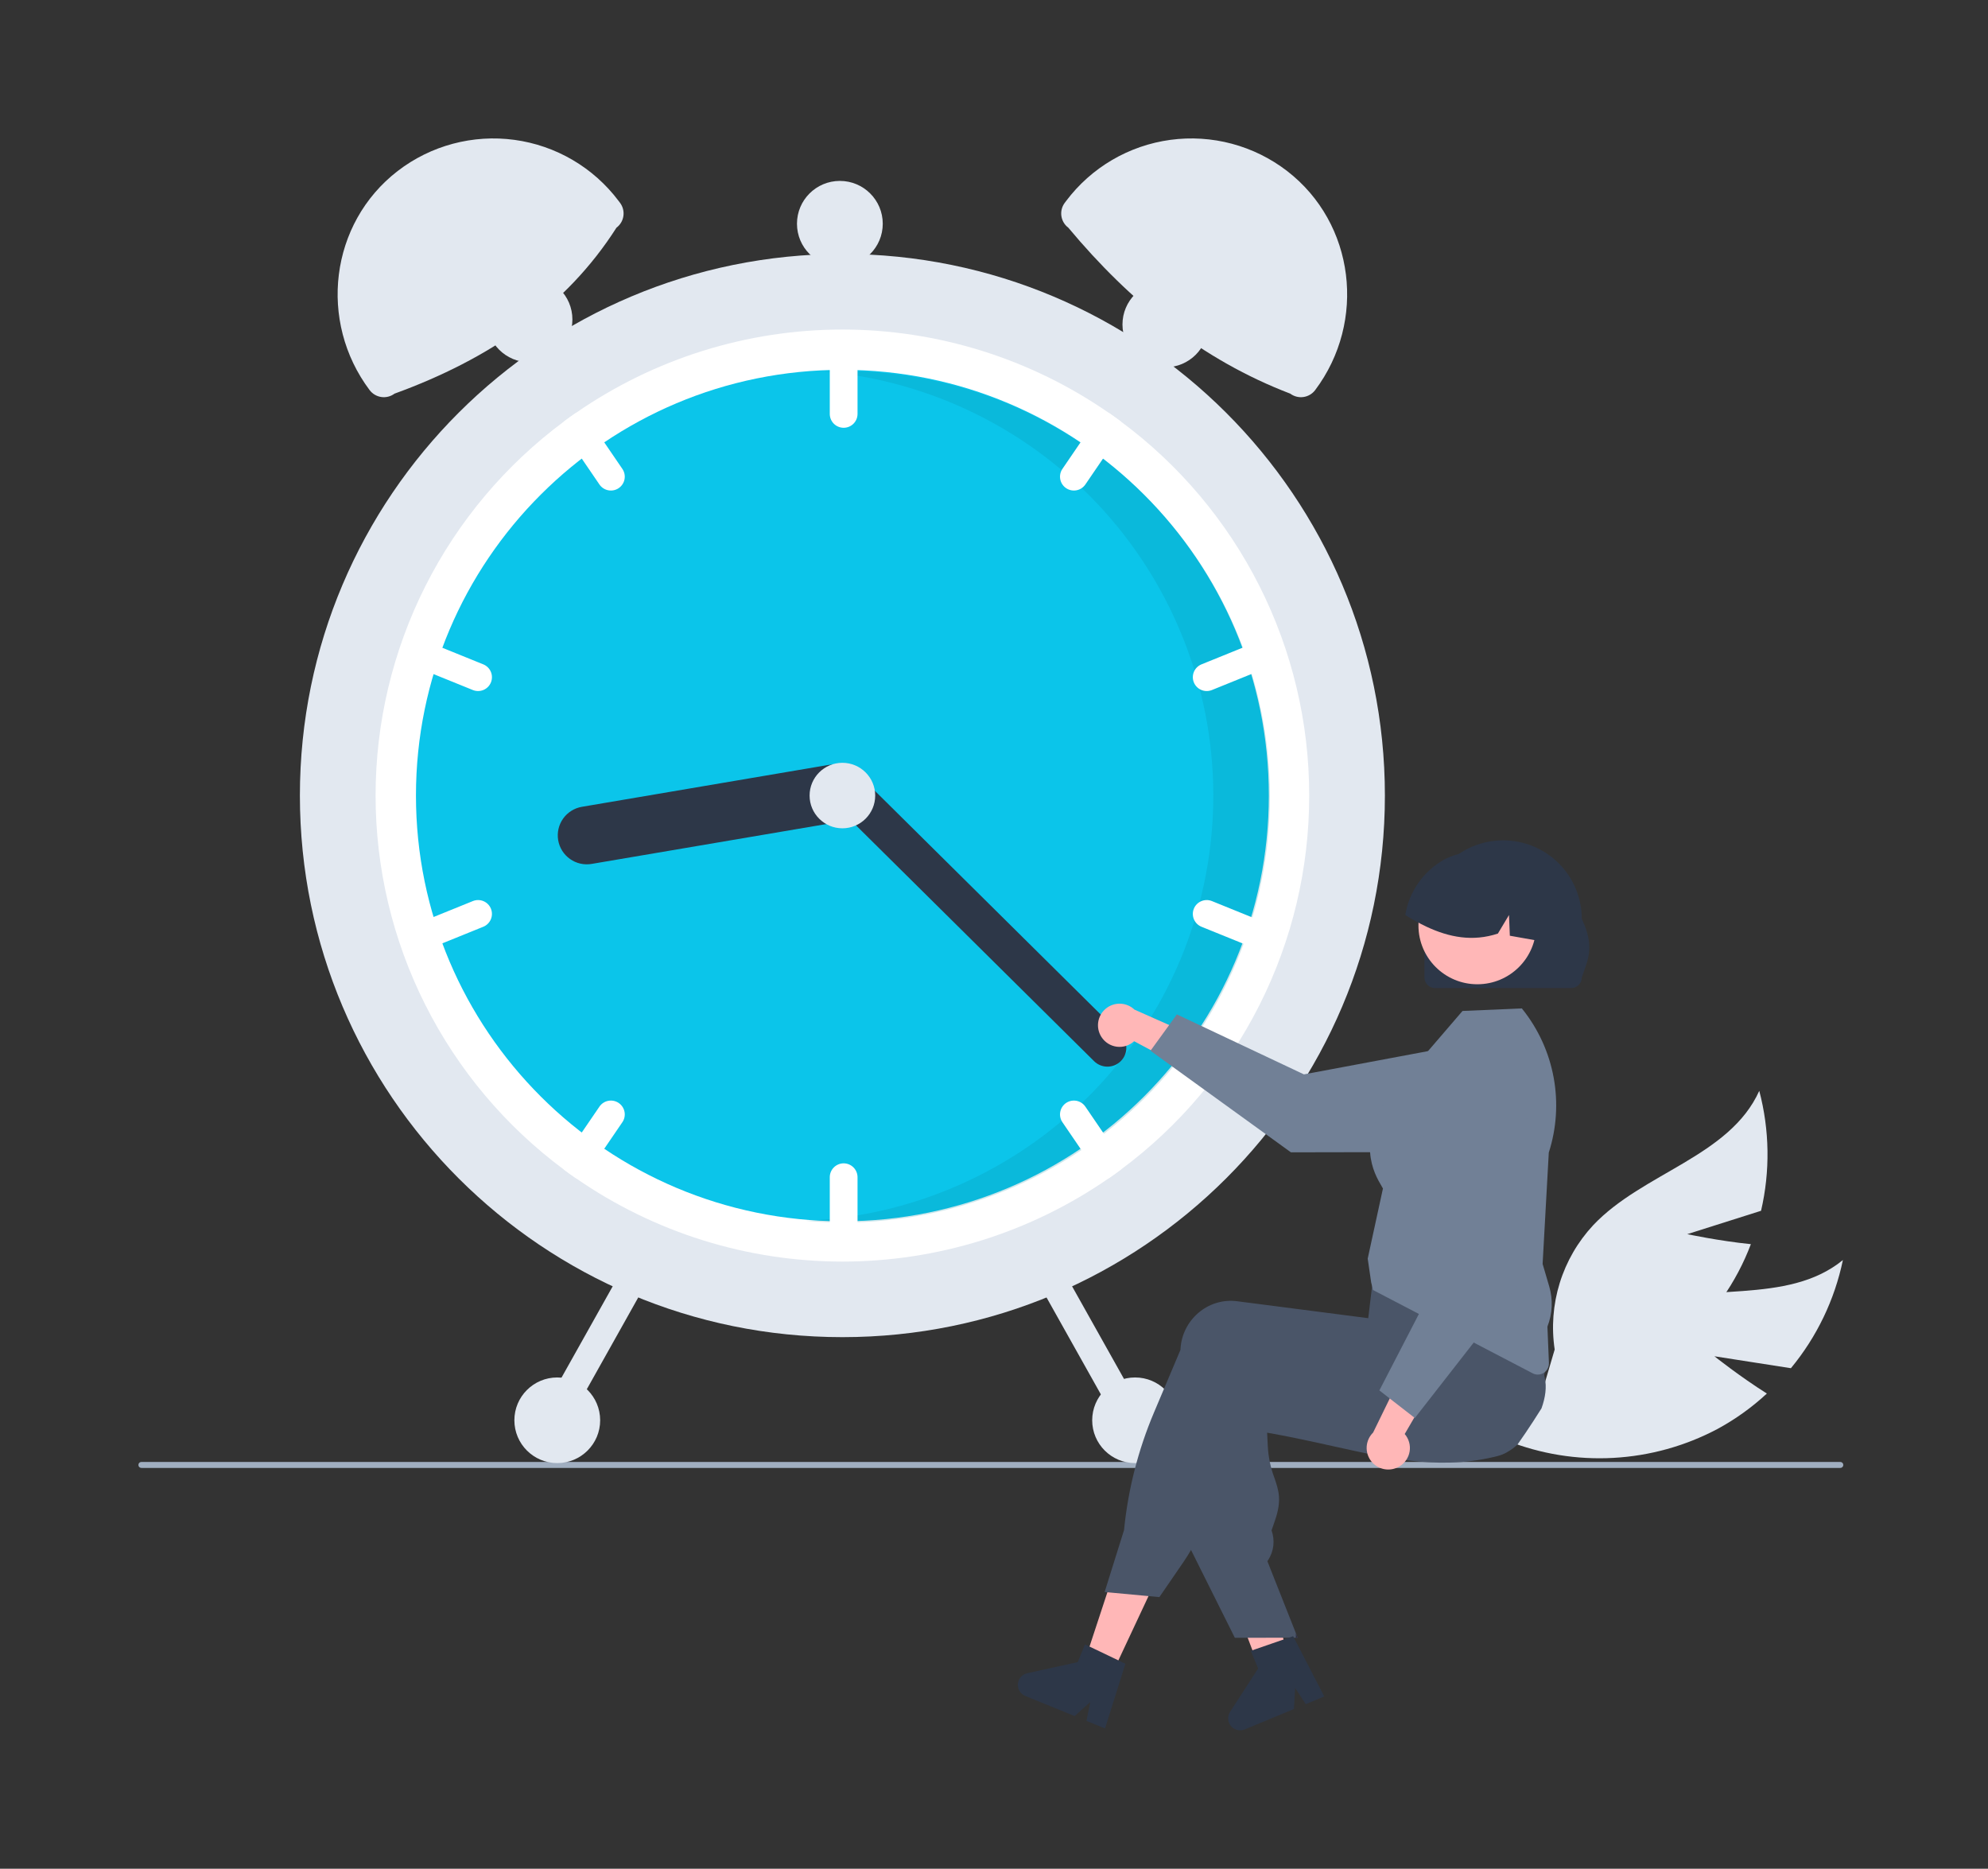 <svg width="316" height="297" viewBox="0 0 316 297" fill="none" xmlns="http://www.w3.org/2000/svg">
<rect x="0" y="0" width="316" height="297" fill="#333333" stroke="none"/>
<g clip-path="url(#clip0_125_6078)">
<path d="M272.513 215.552L284.671 217.449C288.786 212.475 291.623 206.574 292.935 200.258C284.045 207.522 270.526 203.662 259.747 207.627C256.395 208.89 253.37 210.889 250.897 213.477C248.423 216.065 246.566 219.176 245.46 222.578L239.519 228.958C244.897 231.084 250.673 232.02 256.449 231.702C262.224 231.385 267.862 229.822 272.974 227.12C275.827 225.576 278.473 223.679 280.851 221.475C276.597 218.802 272.513 215.552 272.513 215.552Z" fill="#E2E8F0"/>
<path d="M268.198 196.144L279.926 192.43C281.387 186.147 281.29 179.602 279.642 173.365C274.931 183.823 261.107 186.387 253.231 194.734C250.794 197.357 248.98 200.493 247.923 203.91C246.865 207.328 246.592 210.939 247.123 214.476L244.656 222.831C250.419 222.339 256.007 220.606 261.035 217.751C266.062 214.896 270.41 210.987 273.778 206.293C275.642 203.641 277.163 200.765 278.307 197.734C273.305 197.235 268.198 196.144 268.198 196.144Z" fill="#E2E8F0"/>
<path d="M293 232.824C293 232.886 292.988 232.948 292.964 233.006C292.94 233.064 292.905 233.117 292.861 233.161C292.816 233.205 292.764 233.24 292.706 233.264C292.648 233.288 292.585 233.3 292.523 233.3H22.477C22.351 233.3 22.229 233.25 22.14 233.161C22.05 233.071 22 232.95 22 232.824C22 232.697 22.05 232.576 22.14 232.487C22.229 232.397 22.351 232.347 22.477 232.347H292.523C292.585 232.347 292.648 232.359 292.706 232.383C292.764 232.407 292.816 232.442 292.861 232.486C292.905 232.531 292.94 232.583 292.964 232.641C292.988 232.699 293 232.761 293 232.824Z" fill="#A0AEC0"/>
<path d="M133.901 212.513C181.527 212.513 220.134 173.976 220.134 126.438C220.134 78.9 181.527 40.362 133.901 40.362C86.276 40.362 47.669 78.9 47.669 126.438C47.669 173.976 86.276 212.513 133.901 212.513Z" fill="#E2E8F0"/>
<path d="M208.102 126.438C208.111 137.995 205.406 149.393 200.205 159.718C195.004 170.043 187.452 179.008 178.153 185.894C177.531 186.358 176.898 186.81 176.26 187.251C163.826 195.878 149.045 200.502 133.902 200.502C118.758 200.502 103.977 195.878 91.543 187.251C90.905 186.81 90.272 186.358 89.65 185.894C80.358 179.002 72.81 170.036 67.61 159.712C62.41 149.388 59.701 137.993 59.701 126.438C59.701 114.882 62.41 103.487 67.61 93.163C72.81 82.84 80.358 73.874 89.65 66.982C90.272 66.517 90.905 66.065 91.543 65.624C103.977 56.997 118.758 52.373 133.902 52.373C149.045 52.373 163.826 56.997 176.26 65.624C176.898 66.065 177.531 66.517 178.153 66.982C187.452 73.868 195.004 82.832 200.205 93.158C205.406 103.483 208.111 114.881 208.102 126.438Z" fill="white"/>
<path d="M133.901 194.097C171.337 194.097 201.684 163.805 201.684 126.438C201.684 89.07 171.337 58.779 133.901 58.779C96.466 58.779 66.118 89.07 66.118 126.438C66.118 163.805 96.466 194.097 133.901 194.097Z" fill="#0BC5EA"/>
<path opacity="0.2" d="M134.078 58.968C133.051 58.968 132.029 58.995 131.013 59.04C148.145 60.542 164.064 68.489 175.545 81.27C187.026 94.051 193.21 110.71 192.845 127.873C192.48 145.035 185.593 161.418 173.579 173.701C161.565 185.984 145.323 193.249 128.143 194.025C130.099 194.194 132.078 194.286 134.078 194.286C152.055 194.286 169.296 187.158 182.008 174.469C194.72 161.781 201.861 144.571 201.861 126.627C201.861 108.683 194.72 91.473 182.008 78.785C169.296 66.096 152.055 58.968 134.078 58.968V58.968Z" fill="#0987A0"/>
<path d="M134.102 53.974C133.517 53.975 132.957 54.208 132.543 54.62C132.13 55.033 131.897 55.593 131.896 56.176V65.785C131.896 66.369 132.128 66.929 132.542 67.342C132.956 67.755 133.517 67.987 134.102 67.987C134.687 67.987 135.248 67.755 135.662 67.342C136.076 66.929 136.308 66.369 136.308 65.785V56.176C136.307 55.593 136.074 55.033 135.661 54.62C135.247 54.208 134.687 53.975 134.102 53.974Z" fill="white"/>
<path d="M178.153 66.982C177.531 66.517 176.897 66.065 176.26 65.624C175.877 65.6 175.494 65.675 175.15 65.843C174.805 66.01 174.51 66.265 174.294 66.581L168.876 74.52C168.546 75.003 168.423 75.596 168.532 76.17C168.641 76.743 168.974 77.25 169.457 77.579C169.941 77.908 170.535 78.031 171.11 77.922C171.685 77.813 172.192 77.481 172.522 76.999L177.94 69.059C178.146 68.758 178.274 68.41 178.311 68.048C178.348 67.685 178.294 67.318 178.153 66.982Z" fill="white"/>
<path d="M202.771 103.181C202.662 102.914 202.502 102.67 202.298 102.464C202.095 102.259 201.853 102.095 201.587 101.983C201.32 101.871 201.034 101.812 200.744 101.81C200.455 101.808 200.168 101.863 199.9 101.972L190.98 105.587C190.438 105.808 190.006 106.233 189.779 106.771C189.552 107.309 189.548 107.915 189.768 108.455C189.988 108.996 190.414 109.427 190.953 109.654C191.491 109.882 192.098 109.886 192.64 109.667L201.56 106.052C202.101 105.831 202.533 105.404 202.76 104.866C202.987 104.328 202.991 103.722 202.771 103.181Z" fill="white"/>
<path d="M98.927 74.52L93.508 66.581C93.293 66.265 92.998 66.01 92.653 65.843C92.308 65.675 91.926 65.6 91.543 65.624C90.905 66.065 90.272 66.517 89.65 66.982C89.509 67.318 89.455 67.685 89.492 68.048C89.529 68.41 89.656 68.758 89.863 69.059L95.281 76.999C95.61 77.481 96.118 77.813 96.693 77.922C97.267 78.031 97.862 77.908 98.346 77.579C98.829 77.25 99.162 76.743 99.271 76.17C99.38 75.596 99.256 75.003 98.927 74.52Z" fill="white"/>
<path d="M76.823 105.587L67.903 101.972C67.361 101.753 66.754 101.757 66.215 101.984C65.677 102.211 65.25 102.643 65.03 103.184C64.81 103.724 64.814 104.33 65.041 104.868C65.269 105.406 65.701 105.832 66.243 106.052L75.163 109.667C75.705 109.886 76.312 109.882 76.85 109.654C77.389 109.427 77.815 108.996 78.035 108.455C78.255 107.915 78.251 107.309 78.024 106.771C77.797 106.233 77.365 105.808 76.823 105.587V105.587Z" fill="white"/>
<path d="M134.102 184.889C133.517 184.89 132.957 185.122 132.543 185.535C132.13 185.948 131.897 186.507 131.896 187.091V196.699C131.896 197.283 132.128 197.843 132.542 198.256C132.956 198.669 133.517 198.901 134.102 198.901C134.687 198.901 135.248 198.669 135.662 198.256C136.076 197.843 136.308 197.283 136.308 196.699V187.091C136.307 186.507 136.074 185.948 135.661 185.535C135.247 185.122 134.687 184.89 134.102 184.889Z" fill="white"/>
<path d="M177.94 183.816L172.522 175.877C172.359 175.638 172.15 175.433 171.908 175.275C171.666 175.116 171.394 175.007 171.11 174.953C170.825 174.899 170.533 174.902 170.249 174.961C169.966 175.02 169.697 175.134 169.457 175.296C169.218 175.459 169.013 175.667 168.854 175.909C168.695 176.151 168.586 176.421 168.532 176.705C168.478 176.99 168.48 177.281 168.539 177.564C168.598 177.847 168.713 178.116 168.876 178.355L174.294 186.294C174.51 186.61 174.805 186.865 175.15 187.033C175.494 187.201 175.877 187.276 176.26 187.251C176.897 186.81 177.531 186.358 178.153 185.894C178.294 185.557 178.348 185.191 178.311 184.828C178.274 184.465 178.146 184.117 177.94 183.816Z" fill="white"/>
<path d="M201.56 146.824L192.64 143.208C192.098 142.989 191.491 142.993 190.952 143.22C190.413 143.447 189.987 143.879 189.767 144.42C189.547 144.96 189.551 145.567 189.778 146.104C190.006 146.642 190.438 147.068 190.98 147.288L199.9 150.903C200.442 151.122 201.048 151.118 201.587 150.89C202.125 150.663 202.552 150.232 202.772 149.691C202.992 149.151 202.988 148.545 202.761 148.007C202.533 147.469 202.102 147.044 201.56 146.823V146.824Z" fill="white"/>
<path d="M98.345 175.296C97.862 174.968 97.267 174.845 96.693 174.953C96.118 175.062 95.611 175.394 95.281 175.877L89.863 183.816C89.656 184.117 89.529 184.465 89.492 184.828C89.455 185.191 89.509 185.557 89.65 185.894C90.272 186.358 90.905 186.81 91.543 187.251C91.926 187.276 92.308 187.201 92.653 187.033C92.998 186.865 93.293 186.61 93.508 186.294L98.927 178.355C99.09 178.116 99.204 177.847 99.263 177.564C99.322 177.281 99.325 176.99 99.271 176.706C99.217 176.421 99.107 176.151 98.949 175.909C98.79 175.667 98.585 175.459 98.345 175.296Z" fill="white"/>
<path d="M78.035 144.417C77.926 144.15 77.765 143.906 77.562 143.7C77.358 143.495 77.116 143.331 76.85 143.219C76.583 143.107 76.297 143.048 76.007 143.046C75.718 143.044 75.431 143.099 75.163 143.208L66.243 146.823C65.701 147.044 65.27 147.469 65.042 148.007C64.815 148.545 64.811 149.151 65.031 149.691C65.251 150.232 65.677 150.663 66.216 150.89C66.754 151.118 67.361 151.122 67.903 150.903L76.823 147.288C77.365 147.067 77.796 146.64 78.023 146.102C78.25 145.564 78.254 144.958 78.035 144.417Z" fill="white"/>
<path d="M136.964 125.345C137.168 126.549 136.885 127.784 136.178 128.779C135.47 129.775 134.396 130.45 133.191 130.656L94.046 137.302C93.448 137.404 92.837 137.387 92.247 137.252C91.656 137.118 91.098 136.869 90.604 136.519C90.11 136.169 89.689 135.726 89.367 135.214C89.045 134.702 88.827 134.132 88.725 133.536C88.623 132.939 88.641 132.329 88.775 131.74C88.91 131.15 89.159 130.593 89.51 130.1C89.86 129.607 90.305 129.187 90.817 128.866C91.33 128.544 91.901 128.326 92.499 128.225L131.644 121.578C132.849 121.375 134.087 121.657 135.084 122.364C136.082 123.07 136.758 124.142 136.964 125.345Z" fill="#2D3748"/>
<path d="M178.163 168.635C177.601 169.2 176.837 169.519 176.039 169.522C175.242 169.525 174.476 169.212 173.909 168.652L131.77 126.92C131.204 126.359 130.885 125.597 130.882 124.801C130.88 124.005 131.193 123.241 131.755 122.676C132.317 122.111 133.08 121.791 133.877 121.788C134.675 121.784 135.441 122.097 136.007 122.657L178.146 164.389C178.712 164.95 179.031 165.713 179.034 166.509C179.037 167.305 178.724 168.07 178.163 168.635Z" fill="#2D3748"/>
<path d="M133.902 131.642C136.781 131.642 139.116 129.312 139.116 126.438C139.116 123.563 136.781 121.233 133.902 121.233C131.022 121.233 128.688 123.563 128.688 126.438C128.688 129.312 131.022 131.642 133.902 131.642Z" fill="#E2E8F0"/>
<path d="M97.987 36.19C89.983 48.75 77.772 57.086 62.712 62.562C62.414 62.784 62.075 62.946 61.715 63.038C61.355 63.13 60.98 63.15 60.612 63.097C60.244 63.044 59.89 62.92 59.57 62.73C59.251 62.541 58.971 62.291 58.748 61.994C50.568 51.091 52.415 35.509 63.212 27.178C65.822 25.168 68.806 23.695 71.991 22.845C75.177 21.995 78.499 21.785 81.766 22.227C85.033 22.67 88.18 23.755 91.023 25.421C93.867 27.087 96.35 29.301 98.329 31.933L98.556 32.234C98.779 32.531 98.941 32.869 99.033 33.229C99.125 33.588 99.145 33.962 99.092 34.33C99.039 34.697 98.915 35.051 98.725 35.37C98.535 35.689 98.284 35.968 97.987 36.19Z" fill="#E2E8F0"/>
<path d="M169.473 31.933C171.452 29.301 173.936 27.087 176.779 25.421C179.623 23.755 182.769 22.67 186.036 22.227C189.303 21.785 192.626 21.995 195.811 22.845C198.996 23.695 201.981 25.168 204.591 27.178C215.387 35.509 217.235 51.091 209.054 61.994C208.831 62.291 208.552 62.541 208.232 62.73C207.912 62.92 207.558 63.044 207.19 63.097C206.822 63.15 206.447 63.13 206.087 63.038C205.727 62.946 205.388 62.784 205.091 62.562C191.11 57.219 179.645 47.973 169.816 36.19C169.215 35.741 168.817 35.072 168.71 34.33C168.604 33.588 168.797 32.834 169.247 32.234L169.473 31.933Z" fill="#E2E8F0"/>
<path d="M165.965 201.01C165.455 201.296 165.08 201.772 164.921 202.334C164.762 202.896 164.833 203.497 165.117 204.007L177.849 226.716C178.134 227.225 178.611 227.601 179.174 227.759C179.737 227.918 180.34 227.847 180.851 227.562C181.361 227.277 181.737 226.801 181.896 226.239C182.055 225.677 181.984 225.075 181.699 224.565L168.967 201.856C168.681 201.348 168.204 200.973 167.641 200.814C167.079 200.656 166.476 200.726 165.965 201.01Z" fill="#E2E8F0"/>
<path d="M98.835 201.856L86.104 224.565C85.818 225.075 85.747 225.677 85.906 226.239C86.065 226.801 86.442 227.277 86.952 227.562C87.462 227.847 88.066 227.918 88.628 227.759C89.191 227.601 89.668 227.225 89.954 226.716L102.685 204.007C102.827 203.755 102.917 203.477 102.951 203.19C102.985 202.903 102.962 202.611 102.883 202.333C102.805 202.055 102.672 201.795 102.492 201.568C102.313 201.341 102.09 201.151 101.838 201.01C101.585 200.869 101.307 200.778 101.019 200.745C100.731 200.711 100.439 200.734 100.161 200.812C99.882 200.891 99.621 201.024 99.394 201.203C99.166 201.382 98.977 201.604 98.835 201.856H98.835Z" fill="#E2E8F0"/>
<path d="M180.427 232.53C184.193 232.53 187.245 229.483 187.245 225.725C187.245 221.966 184.193 218.919 180.427 218.919C176.661 218.919 173.608 221.966 173.608 225.725C173.608 229.483 176.661 232.53 180.427 232.53Z" fill="#E2E8F0"/>
<path d="M185.24 58.378C189.006 58.378 192.058 55.331 192.058 51.572C192.058 47.813 189.006 44.766 185.24 44.766C181.474 44.766 178.421 47.813 178.421 51.572C178.421 55.331 181.474 58.378 185.24 58.378Z" fill="#E2E8F0"/>
<path d="M133.5 42.364C137.266 42.364 140.318 39.317 140.318 35.558C140.318 31.799 137.266 28.752 133.5 28.752C129.734 28.752 126.682 31.799 126.682 35.558C126.682 39.317 129.734 42.364 133.5 42.364Z" fill="#E2E8F0"/>
<path d="M84.167 57.578C87.933 57.578 90.986 54.53 90.986 50.772C90.986 47.013 87.933 43.966 84.167 43.966C80.401 43.966 77.349 47.013 77.349 50.772C77.349 54.53 80.401 57.578 84.167 57.578Z" fill="#E2E8F0"/>
<path d="M88.579 232.53C92.345 232.53 95.398 229.483 95.398 225.725C95.398 221.966 92.345 218.919 88.579 218.919C84.814 218.919 81.761 221.966 81.761 225.725C81.761 229.483 84.814 232.53 88.579 232.53Z" fill="#E2E8F0"/>
<path d="M175.079 164.808C175.348 165.228 175.705 165.584 176.127 165.851C176.549 166.118 177.024 166.29 177.519 166.354C178.014 166.418 178.517 166.372 178.993 166.221C179.469 166.07 179.906 165.817 180.273 165.479L190.972 171.201L190.398 164.931L180.326 160.458C179.717 159.88 178.916 159.546 178.076 159.518C177.235 159.49 176.414 159.77 175.767 160.307C175.12 160.843 174.693 161.597 174.566 162.426C174.439 163.256 174.622 164.103 175.079 164.808H175.079Z" fill="#FFB7B7"/>
<path d="M182.874 166.996L187.067 161.219L207.265 170.75L232.4 166.042C233.642 165.81 234.921 165.853 236.145 166.169C237.368 166.485 238.508 167.066 239.481 167.871C240.455 168.676 241.239 169.685 241.778 170.826C242.317 171.967 242.597 173.213 242.6 174.475C242.601 176.754 241.697 178.94 240.086 180.555C238.474 182.169 236.287 183.08 234.004 183.086L205.2 183.14L182.874 166.996Z" fill="#718096"/>
<path d="M176.417 266.774L172.174 264.749L178.002 247.05L184.262 250.039L176.417 266.774Z" fill="#FFB7B7"/>
<path d="M204.856 263.92C204.547 264.113 204.239 264.303 203.927 264.493C203.307 264.872 202.681 265.245 202.055 265.612C201.74 265.796 201.422 265.979 201.107 266.16V266.169L201.089 266.172L201.082 266.175L200.603 266.294L199.914 264.477L199.596 263.641L199.147 262.456L198.325 260.288L193.994 248.873L200.727 247.215L200.98 248.245H200.983L201.107 248.755L203.46 258.279L203.94 260.226L203.955 260.285L204.245 261.448L204.494 262.456L204.772 263.581L204.856 263.92Z" fill="#FFB7B7"/>
<path d="M245.024 223.835C244.597 224.52 244.16 225.201 243.721 225.876C242.905 227.132 242.067 228.37 241.207 229.589C241.207 229.592 241.203 229.592 241.2 229.595C240.699 230.059 240.144 230.463 239.549 230.799C239.524 230.818 239.496 230.83 239.471 230.846C239.032 231.088 238.566 231.275 238.081 231.402C237.907 231.446 237.729 231.49 237.555 231.533C236.925 231.682 236.302 231.81 235.682 231.922C234.579 232.118 233.488 232.258 232.404 232.345C232.317 232.354 232.23 232.36 232.142 232.367C227.684 232.693 223.343 232.168 218.813 231.306C216.575 230.883 214.291 230.376 211.926 229.85C211.154 229.676 210.378 229.505 209.593 229.334C209.533 229.322 209.471 229.306 209.409 229.294C208.287 229.048 207.147 228.805 205.978 228.566C204.507 228.264 202.99 227.972 201.413 227.695L201.525 229.913C201.619 231.619 201.974 233.3 202.579 234.898C203.252 236.864 203.784 238.419 202.66 241.657L202.117 243.224C202.398 244.003 202.495 244.836 202.399 245.658C202.304 246.479 202.018 247.268 201.566 247.961L201.457 248.126L205.978 259.544L206.271 260.284H203.956L201.108 260.287H196.281L189.317 246.341L188.984 245.675V245.641L189.704 218.84C189.713 218.604 189.732 218.364 189.763 218.128C189.89 217.054 190.23 216.015 190.763 215.073C191.297 214.131 192.013 213.305 192.869 212.642C193.69 212.001 194.631 211.53 195.636 211.256C196.641 210.981 197.691 210.909 198.724 211.043L201.108 211.351L205.978 211.979L209.409 212.424L209.477 212.433L219.595 213.74L220.321 210.785L220.455 210.735L224.714 209.177L239.446 203.787L239.483 203.774L240.452 203.42L240.568 203.607C240.602 203.663 240.636 203.718 240.667 203.774C241.625 205.488 242.405 207.295 242.995 209.168C243.987 212.226 244.804 215.338 245.441 218.489C245.469 218.626 245.494 218.75 245.516 218.862L245.525 218.896C245.535 218.949 245.541 218.983 245.544 218.993C245.884 220.405 245.647 222.128 245.024 223.835Z" fill="#4A5568"/>
<path d="M245.646 213.959C245.599 213.759 245.54 213.557 245.477 213.361C244.983 211.877 244.406 210.422 243.751 209.001C243.016 207.384 242.134 205.651 241.084 203.776C240.576 202.867 240.03 201.923 239.445 200.942C239.152 200.451 238.848 199.95 238.532 199.44C238.52 199.417 238.506 199.394 238.492 199.372L238.401 199.222L223.825 201.169L218.397 201.894L218.073 204.594L217.995 205.262C217.992 205.262 217.992 205.262 217.995 205.266L217.777 207.088V207.091L217.487 209.498L217.462 209.495L209.408 208.453L201.107 207.38L196.648 206.805C195.615 206.671 194.565 206.743 193.56 207.017C192.555 207.292 191.614 207.763 190.793 208.404C189.937 209.067 189.221 209.893 188.687 210.835C188.154 211.777 187.814 212.816 187.687 213.89C187.659 214.108 187.64 214.332 187.631 214.553L183.424 224.502C180.907 230.453 179.304 236.748 178.669 243.176L175.584 253.02L176.024 253.06L182.561 253.667L184.287 253.828L188.089 248.289C188.522 247.658 188.933 247.008 189.316 246.342C189.947 245.255 190.508 244.129 190.996 242.971L199.219 223.438C199.854 223.547 200.484 223.651 201.107 223.75C203.989 224.216 206.756 224.597 209.408 224.891C218.029 225.852 225.495 225.927 232.141 225.112C234.008 224.885 235.812 224.586 237.554 224.216C238.192 224.082 238.823 223.938 239.445 223.784C239.591 223.75 239.735 223.715 239.878 223.678C241.166 223.346 242.35 222.698 243.321 221.792C244.293 220.885 245.022 219.75 245.44 218.49C245.94 217.03 246.011 215.458 245.646 213.959Z" fill="#4A5568"/>
<path d="M177.772 263.884L173.182 261.688L172.462 261.343L171.312 264.161L163.286 265.924C162.889 266.011 162.53 266.222 162.262 266.527C161.994 266.832 161.831 267.214 161.796 267.618C161.761 268.022 161.857 268.427 162.069 268.773C162.281 269.119 162.598 269.388 162.974 269.541L170.817 272.735L173.307 270.499L172.696 273.5L175.65 274.704L178.887 264.419L177.772 263.884Z" fill="#2D3748"/>
<path d="M205.978 259.544L206.271 260.284H205.978V259.544Z" fill="#2F2E41"/>
<path d="M204.38 260.442L199.57 262.105L198.816 262.366L199.985 265.175L195.525 272.066C195.304 272.406 195.198 272.808 195.222 273.213C195.247 273.618 195.4 274.004 195.66 274.316C195.92 274.627 196.273 274.848 196.668 274.945C197.062 275.042 197.478 275.01 197.853 274.855L205.677 271.616L205.87 268.279L207.552 270.841L210.499 269.621L205.549 260.039L204.38 260.442Z" fill="#2D3748"/>
<path d="M244.446 218.465C244.161 218.464 243.88 218.394 243.627 218.262L218.249 205.025L217.955 203.827L217.403 200.035L217.41 199.999L219.824 188.892C219.78 188.797 219.687 188.641 219.583 188.464C218.505 186.641 215.226 181.095 221.485 173.458L232.472 160.672L241.903 160.266L242.01 160.402C244.532 163.561 246.233 167.293 246.961 171.266C247.689 175.24 247.423 179.331 246.186 183.177L245.204 200.879L246.257 204.454C246.873 206.555 246.771 208.801 245.968 210.838L246.209 216.626C246.218 216.864 246.18 217.1 246.096 217.322C246.011 217.544 245.883 217.747 245.719 217.919C245.554 218.09 245.357 218.227 245.138 218.321C244.92 218.415 244.684 218.464 244.446 218.465L244.446 218.465Z" fill="#718096"/>
<path d="M222.432 233.064C222.862 232.81 223.231 232.466 223.513 232.054C223.796 231.643 223.984 231.175 224.065 230.683C224.147 230.192 224.119 229.688 223.984 229.208C223.849 228.728 223.611 228.283 223.285 227.906L229.387 217.431L223.089 217.786L218.26 227.678C217.661 228.266 217.298 229.053 217.24 229.89C217.183 230.727 217.436 231.557 217.95 232.22C218.464 232.884 219.204 233.337 220.031 233.492C220.857 233.648 221.711 233.495 222.432 233.064L222.432 233.064Z" fill="#FFB7B7"/>
<path d="M224.895 225.363L219.256 220.98L229.502 201.162L225.663 175.925C225.473 174.677 225.561 173.403 225.92 172.193C226.279 170.984 226.9 169.867 227.74 168.924C228.579 167.981 229.617 167.234 230.778 166.736C231.94 166.238 233.197 166.002 234.46 166.043C236.742 166.121 238.9 167.098 240.46 168.762C242.021 170.426 242.856 172.64 242.783 174.917L241.835 203.653L224.895 225.363Z" fill="#718096"/>
<path d="M226.423 155.358V146.043C226.421 142.733 227.737 139.557 230.08 137.215C232.424 134.873 235.603 133.556 238.92 133.554C242.236 133.552 245.418 134.865 247.764 137.204C250.111 139.543 251.43 142.717 251.433 146.027V146.043C253.636 150.628 252.258 152.807 251.433 155.358C251.432 155.803 251.255 156.228 250.94 156.543C250.625 156.857 250.199 157.033 249.754 157.034H228.103C227.658 157.034 227.231 156.857 226.916 156.543C226.601 156.229 226.424 155.803 226.423 155.358Z" fill="#2D3748"/>
<path d="M234.828 156.429C239.997 156.429 244.188 152.246 244.188 147.086C244.188 141.926 239.997 137.743 234.828 137.743C229.658 137.743 225.468 141.926 225.468 147.086C225.468 152.246 229.658 156.429 234.828 156.429Z" fill="#FFB7B7"/>
<path d="M244.624 149.535C244.539 149.522 244.454 149.504 244.369 149.491C242.909 149.232 241.449 148.978 239.994 148.715L239.86 145.422L238.096 148.372C234.073 149.704 230.309 148.951 226.768 147.289C225.6 146.736 224.467 146.112 223.375 145.422C223.672 143.6 224.374 141.868 225.429 140.352C226.483 138.836 227.864 137.574 229.47 136.66C229.604 136.584 229.733 136.517 229.867 136.45C229.868 136.45 229.868 136.45 229.869 136.45C229.869 136.449 229.87 136.449 229.87 136.449C229.871 136.448 229.871 136.448 229.871 136.447C229.871 136.447 229.872 136.446 229.872 136.446C230.099 136.339 230.331 136.236 230.564 136.143C232.381 135.433 234.363 135.254 236.279 135.625C238.195 135.995 239.966 136.901 241.387 138.237C244.244 140.96 245.53 145.457 244.624 149.535Z" fill="#2D3748"/>
</g>
<defs>
<clipPath id="clip0_125_6078">
<rect width="271" height="253" fill="white" transform="translate(22 22)"/>
</clipPath>
</defs>
</svg>
